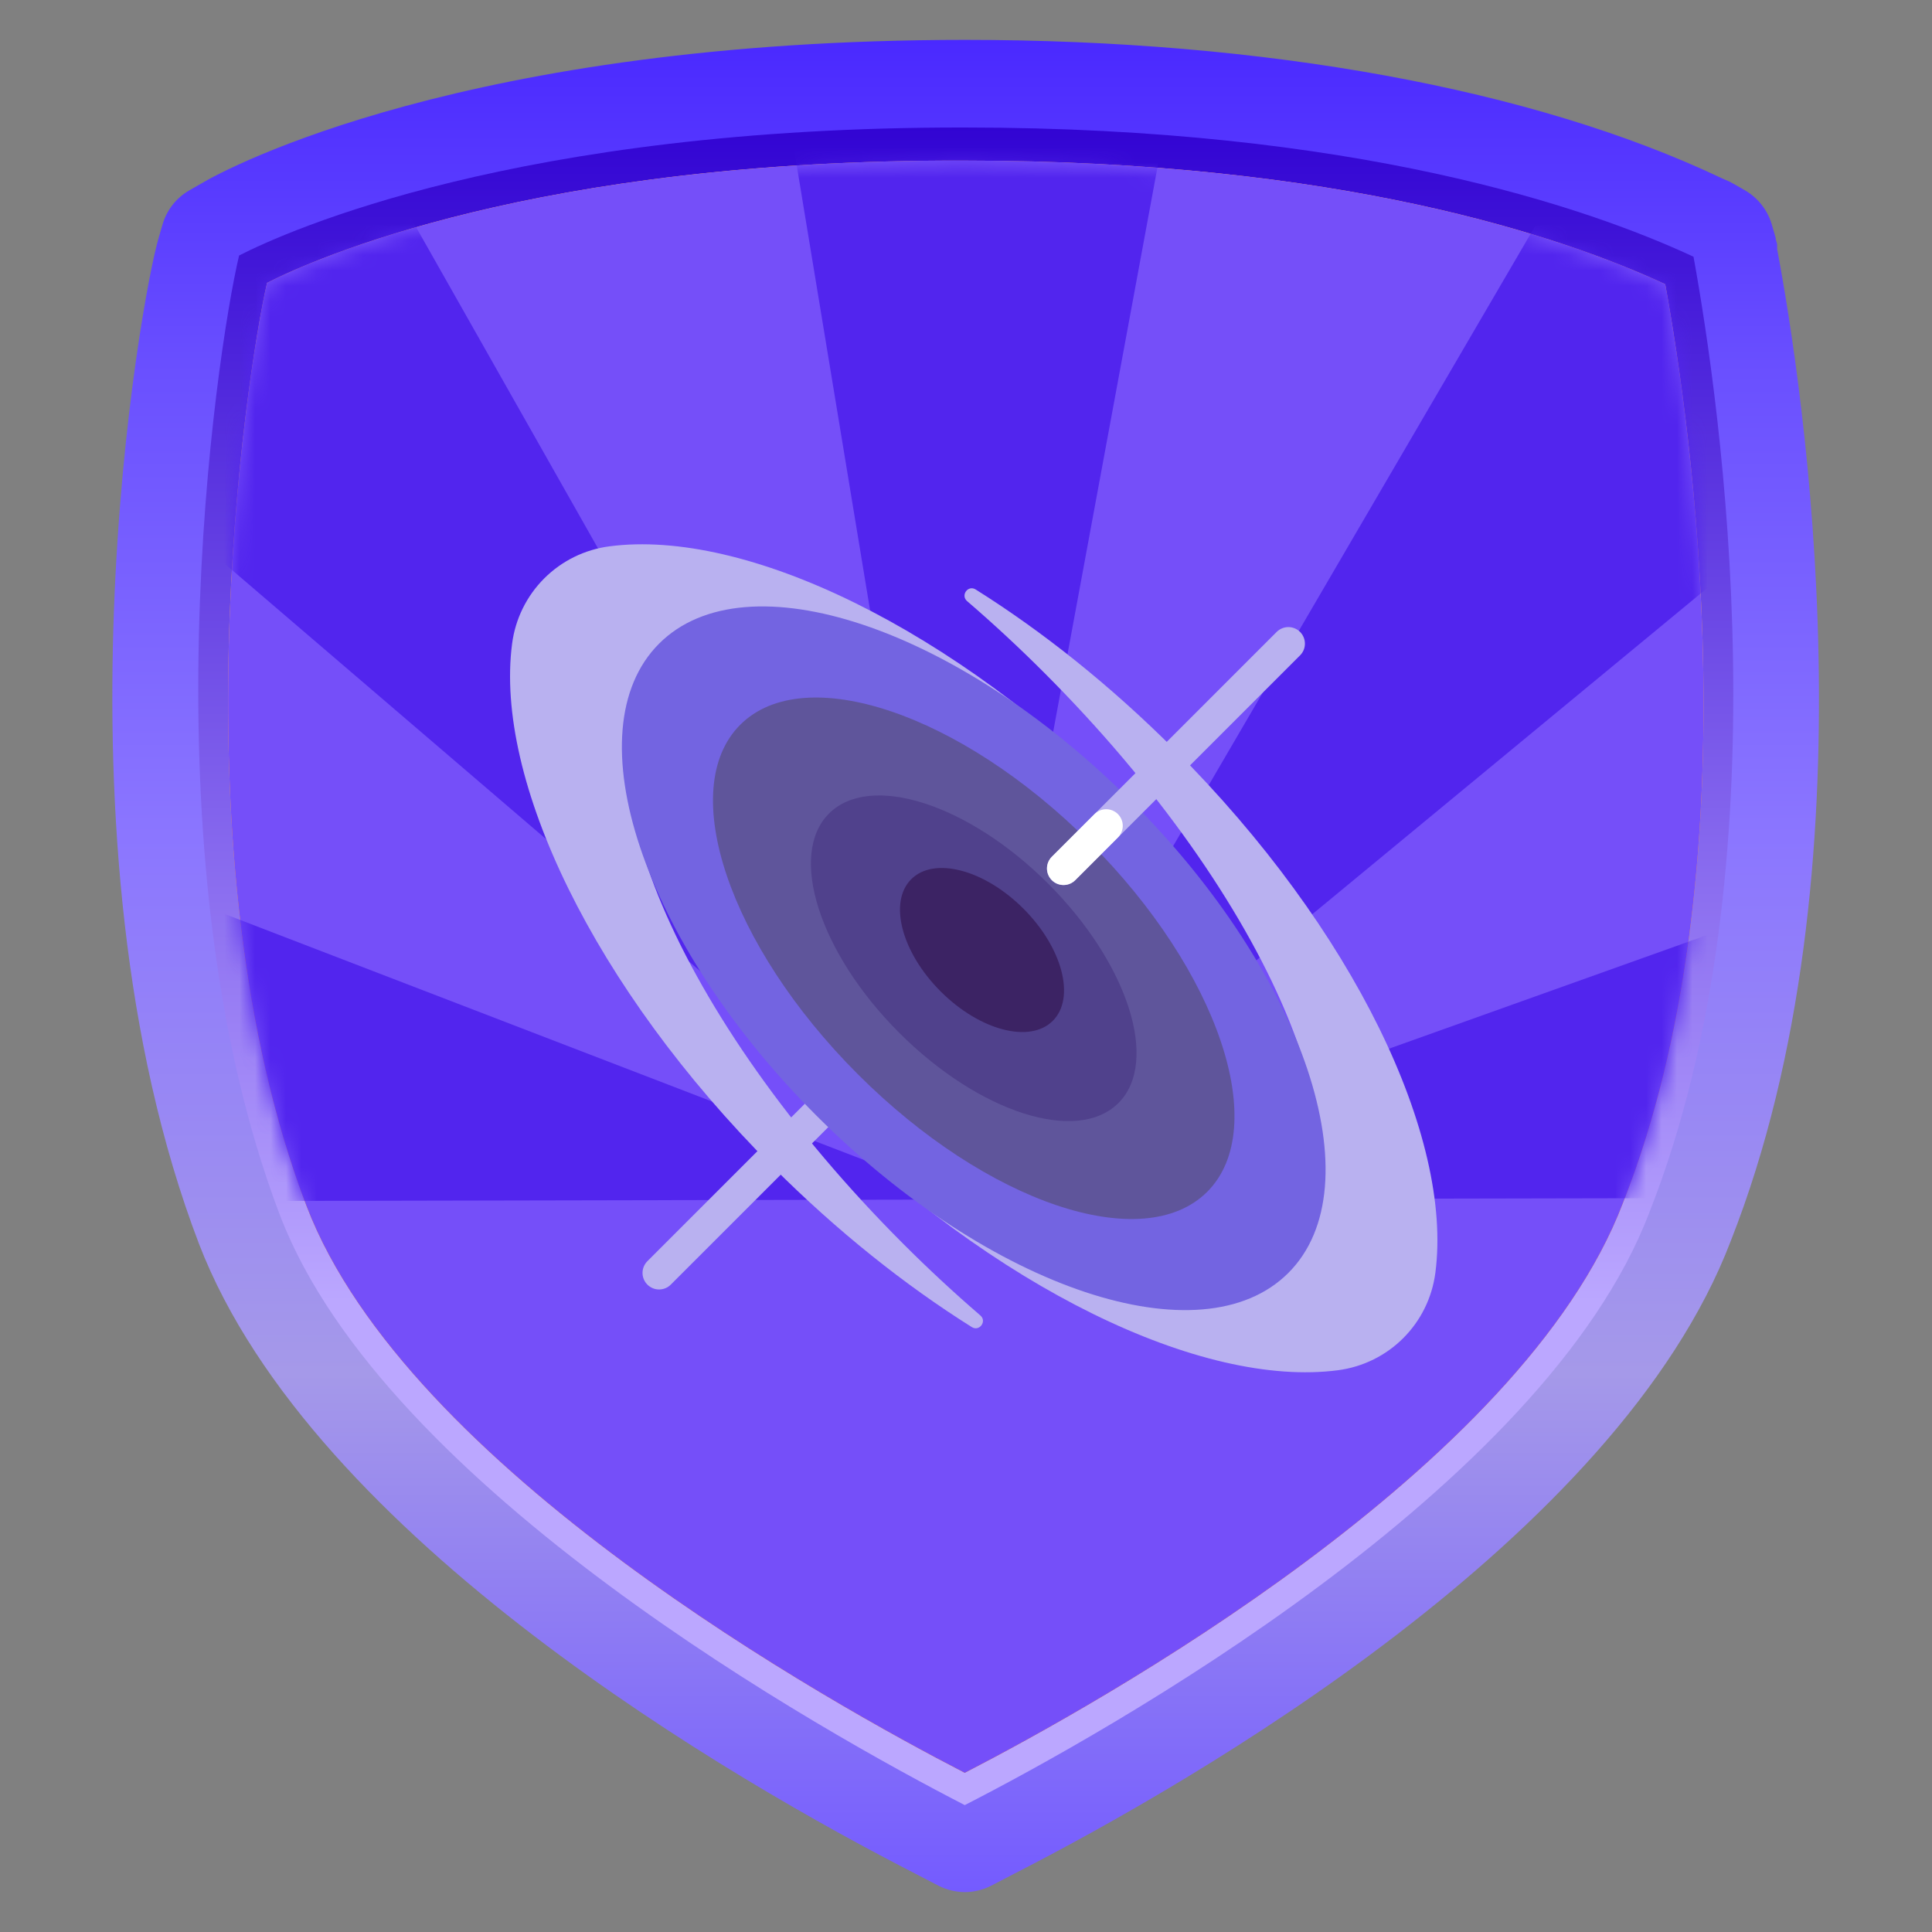 <svg width="125" height="125" viewBox="0 0 125 125" fill="none" xmlns="http://www.w3.org/2000/svg">
<rect x="0" y="0" width="125" height="125" fill="#808080" stroke="none"/>
<g clip-path="url(#clip0_781_11537)">
<path d="M62.45 122.42C61.853 122.419 61.264 122.278 60.73 122.01L59.23 121.23C47.73 115.34 20.23 99.56 12.88 80.49C2.82 54.18 9.12 19.13 10.28 15.34L10.52 14.51C10.794 13.579 11.417 12.791 12.26 12.31L13.01 11.88C14.67 10.88 30.19 2.58 62.45 2.58C81.85 2.58 99.21 5.75 111.35 11.51L111.62 11.63C111.8 11.699 111.974 11.783 112.14 11.88L112.89 12.31C113.73 12.794 114.353 13.581 114.63 14.51L114.88 15.37C114.88 15.51 114.95 15.66 114.98 15.8V16.11C116.67 25.11 121.44 56.29 111.98 80.29C104.64 99.55 77.12 115.34 65.62 121.23L64.12 122.01C63.602 122.272 63.031 122.412 62.45 122.42Z" fill="url(#paint0_linear_781_11537)"/>
<path d="M15.47 16.53C14 22.7 9.12 55.1 18.13 78.67C24.92 96.34 53.47 112.18 62.42 116.79C71.42 112.18 99.91 96.32 106.71 78.45C115.6 55.95 111.31 26.19 109.57 16.61C102.67 13.4 87.64 8.25 62.41 8.25C33.51 8.21 18.59 14.94 15.47 16.53Z" fill="url(#paint1_linear_781_11537)"/>
<path d="M17.28 18.3C15.91 24.23 11.18 55.38 19.84 78.05C26.37 95.05 53.84 110.27 62.42 114.7C71 110.27 98.47 95 105 77.84C113.54 56.21 109.42 27.61 107.74 18.39C101.11 15.31 86.66 10.39 62.4 10.39C34.63 10.3 20.28 16.78 17.28 18.3Z" fill="url(#paint2_linear_781_11537)"/>
<path d="M17.28 18.3C15.91 24.23 11.18 55.38 19.84 78.05C26.37 95.05 53.84 110.27 62.42 114.7C71 110.27 98.47 95 105 77.84C113.54 56.21 109.42 27.61 107.74 18.39C101.11 15.31 86.66 10.39 62.4 10.39C34.63 10.3 20.28 16.78 17.28 18.3Z" fill="#754FF9"/>
<mask id="mask0_781_11537" style="mask-type:luminance" maskUnits="userSpaceOnUse" x="14" y="10" width="97" height="105">
<path d="M17.28 18.52C15.91 24.45 11.18 55.6 19.84 78.26C26.37 95.26 53.84 110.49 62.42 114.92C71 110.48 98.47 95.23 105 78.05C113.54 56.42 109.42 27.81 107.74 18.6C101.11 15.52 86.66 10.6 62.4 10.6C34.63 10.52 20.28 17 17.28 18.52Z" fill="white"/>
</mask>
<g mask="url(#mask0_781_11537)">
<path d="M-62.1 77.86L62.55 77.61L-53.2 33.07" fill="#5225EE"/>
<path d="M62.551 77.611L84.871 -43.229C70.903 -45.789 56.6 -45.941 42.581 -43.679L62.581 77.611H62.551Z" fill="#5225EE"/>
<path d="M-31.24 -2.75L62.55 77.611L1.88 -29.52C-10.608 -22.553 -21.81 -13.499 -31.24 -2.75Z" fill="#5225EE"/>
<path d="M179.29 35.9L62.55 77.61L187.1 77.36" fill="#5225EE"/>
<path d="M157.74 -0.999C148.397 -12.09 137.189 -21.465 124.62 -28.699L62.55 77.611L157.74 -0.999Z" fill="#5225EE"/>
</g>
<g clip-path="url(#clip1_781_11537)">
<path d="M58.446 80.482C43.8 65.837 36.747 49.146 42.691 43.202C48.189 37.703 62.883 43.333 76.648 55.8C75.585 54.598 74.472 53.407 73.3 52.235C61.656 40.591 48.198 34.2 39.436 35.347C37.837 35.553 36.35 36.284 35.21 37.424C34.069 38.565 33.339 40.051 33.132 41.651C31.985 50.413 38.376 63.87 50.02 75.514C54.174 79.668 58.557 83.151 62.876 85.863C63.366 86.17 63.868 85.488 63.43 85.11C61.712 83.63 60.049 82.086 58.446 80.482Z" fill="#B9B1F0"/>
<path d="M67.554 43.519C82.2 58.164 89.254 74.855 83.31 80.799C77.811 86.297 63.117 80.668 49.352 68.201C50.415 69.403 51.529 70.594 52.7 71.765C64.344 83.409 77.802 89.801 86.564 88.654C89.861 88.222 92.436 85.647 92.868 82.35C94.015 73.588 87.624 60.13 75.98 48.486C71.826 44.333 67.443 40.85 63.124 38.138C62.634 37.83 62.132 38.513 62.57 38.891C64.289 40.371 65.951 41.914 67.554 43.519Z" fill="#B9B1F0"/>
<path d="M52.599 70.885L41.885 81.599C41.786 81.699 41.707 81.817 41.653 81.947C41.599 82.077 41.571 82.216 41.571 82.357C41.571 82.497 41.599 82.637 41.653 82.767C41.707 82.897 41.786 83.015 41.885 83.114C41.985 83.214 42.103 83.293 42.233 83.347C42.363 83.401 42.502 83.428 42.643 83.428C42.783 83.428 42.923 83.401 43.053 83.347C43.183 83.293 43.301 83.214 43.4 83.114L54.114 72.4L52.599 70.885Z" fill="#B9B1F0"/>
<path d="M52.822 72.179C64.065 83.421 77.736 87.978 83.357 82.357C88.979 76.736 84.421 63.065 73.179 51.822C61.936 40.579 48.265 36.022 42.643 41.643C37.022 47.265 41.579 60.936 52.822 72.179Z" fill="#7364E1"/>
<path d="M55.5 69.501C63.844 77.844 73.966 81.25 78.108 77.108C82.25 72.966 78.844 62.844 70.501 54.5C62.157 46.157 52.035 42.751 47.893 46.893C43.751 51.035 47.156 61.157 55.5 69.501Z" fill="#5F559B"/>
<path d="M58.179 66.821C63.35 71.993 69.701 74.027 72.364 71.364C75.027 68.701 72.993 62.35 67.822 57.178C62.65 52.007 56.299 49.973 53.636 52.636C50.973 55.299 53.007 61.65 58.179 66.821Z" fill="#50418C"/>
<path d="M84.115 40.886C84.015 40.787 83.897 40.708 83.767 40.654C83.637 40.6 83.498 40.572 83.357 40.572C83.216 40.572 83.077 40.6 82.947 40.654C82.817 40.708 82.699 40.787 82.599 40.886L68.043 55.443C67.847 55.644 67.737 55.915 67.739 56.197C67.741 56.479 67.854 56.748 68.053 56.948C68.252 57.147 68.522 57.26 68.803 57.261C69.085 57.263 69.356 57.154 69.558 56.958L84.115 42.401C84.214 42.302 84.293 42.184 84.347 42.054C84.401 41.924 84.428 41.784 84.428 41.644C84.428 41.503 84.401 41.364 84.347 41.234C84.293 41.104 84.214 40.986 84.115 40.886Z" fill="#B9B1F0"/>
<path d="M72.329 52.671C72.229 52.572 72.111 52.493 71.981 52.439C71.851 52.385 71.712 52.357 71.571 52.357C71.43 52.357 71.291 52.385 71.161 52.439C71.031 52.493 70.913 52.572 70.814 52.671L68.043 55.442C67.847 55.644 67.737 55.915 67.739 56.197C67.741 56.478 67.854 56.748 68.053 56.947C68.252 57.146 68.522 57.259 68.803 57.261C69.085 57.263 69.356 57.154 69.558 56.957L72.329 54.186C72.428 54.087 72.507 53.969 72.561 53.839C72.615 53.709 72.643 53.57 72.643 53.429C72.643 53.288 72.615 53.149 72.561 53.019C72.507 52.889 72.428 52.771 72.329 52.671Z" fill="white"/>
<path d="M66.214 58.788C63.685 56.258 60.435 55.406 58.956 56.885C57.476 58.364 58.328 61.614 60.858 64.144C63.388 66.674 66.638 67.526 68.117 66.046C69.596 64.567 68.744 61.318 66.214 58.788Z" fill="#3C2364"/>
</g>
</g>
<defs>
<linearGradient id="paint0_linear_781_11537" x1="62.5" y1="122.42" x2="62.5" y2="2.58" gradientUnits="userSpaceOnUse">
<stop stop-color="#745BFF"/>
<stop offset="0.28" stop-color="#A599E9"/>
<stop offset="0.57" stop-color="#8B76FF"/>
<stop offset="0.82" stop-color="#6A50FF"/>
<stop offset="1" stop-color="#4A29FF"/>
</linearGradient>
<linearGradient id="paint1_linear_781_11537" x1="62.5" y1="8.21" x2="62.5" y2="116.79" gradientUnits="userSpaceOnUse">
<stop stop-color="#3204D3"/>
<stop offset="0.7" stop-color="#BBA7FF"/>
</linearGradient>
<linearGradient id="paint2_linear_781_11537" x1="62.5" y1="114.7" x2="62.5" y2="10.3" gradientUnits="userSpaceOnUse">
<stop stop-color="#FF8500"/>
<stop offset="0.7" stop-color="#FFA34E"/>
</linearGradient>
<clipPath id="clip0_781_11537">
<rect width="125" height="125" fill="white"/>
</clipPath>
<clipPath id="clip1_781_11537">
<rect width="60" height="60" fill="white" transform="translate(33 32)"/>
</clipPath>
</defs>
</svg>
